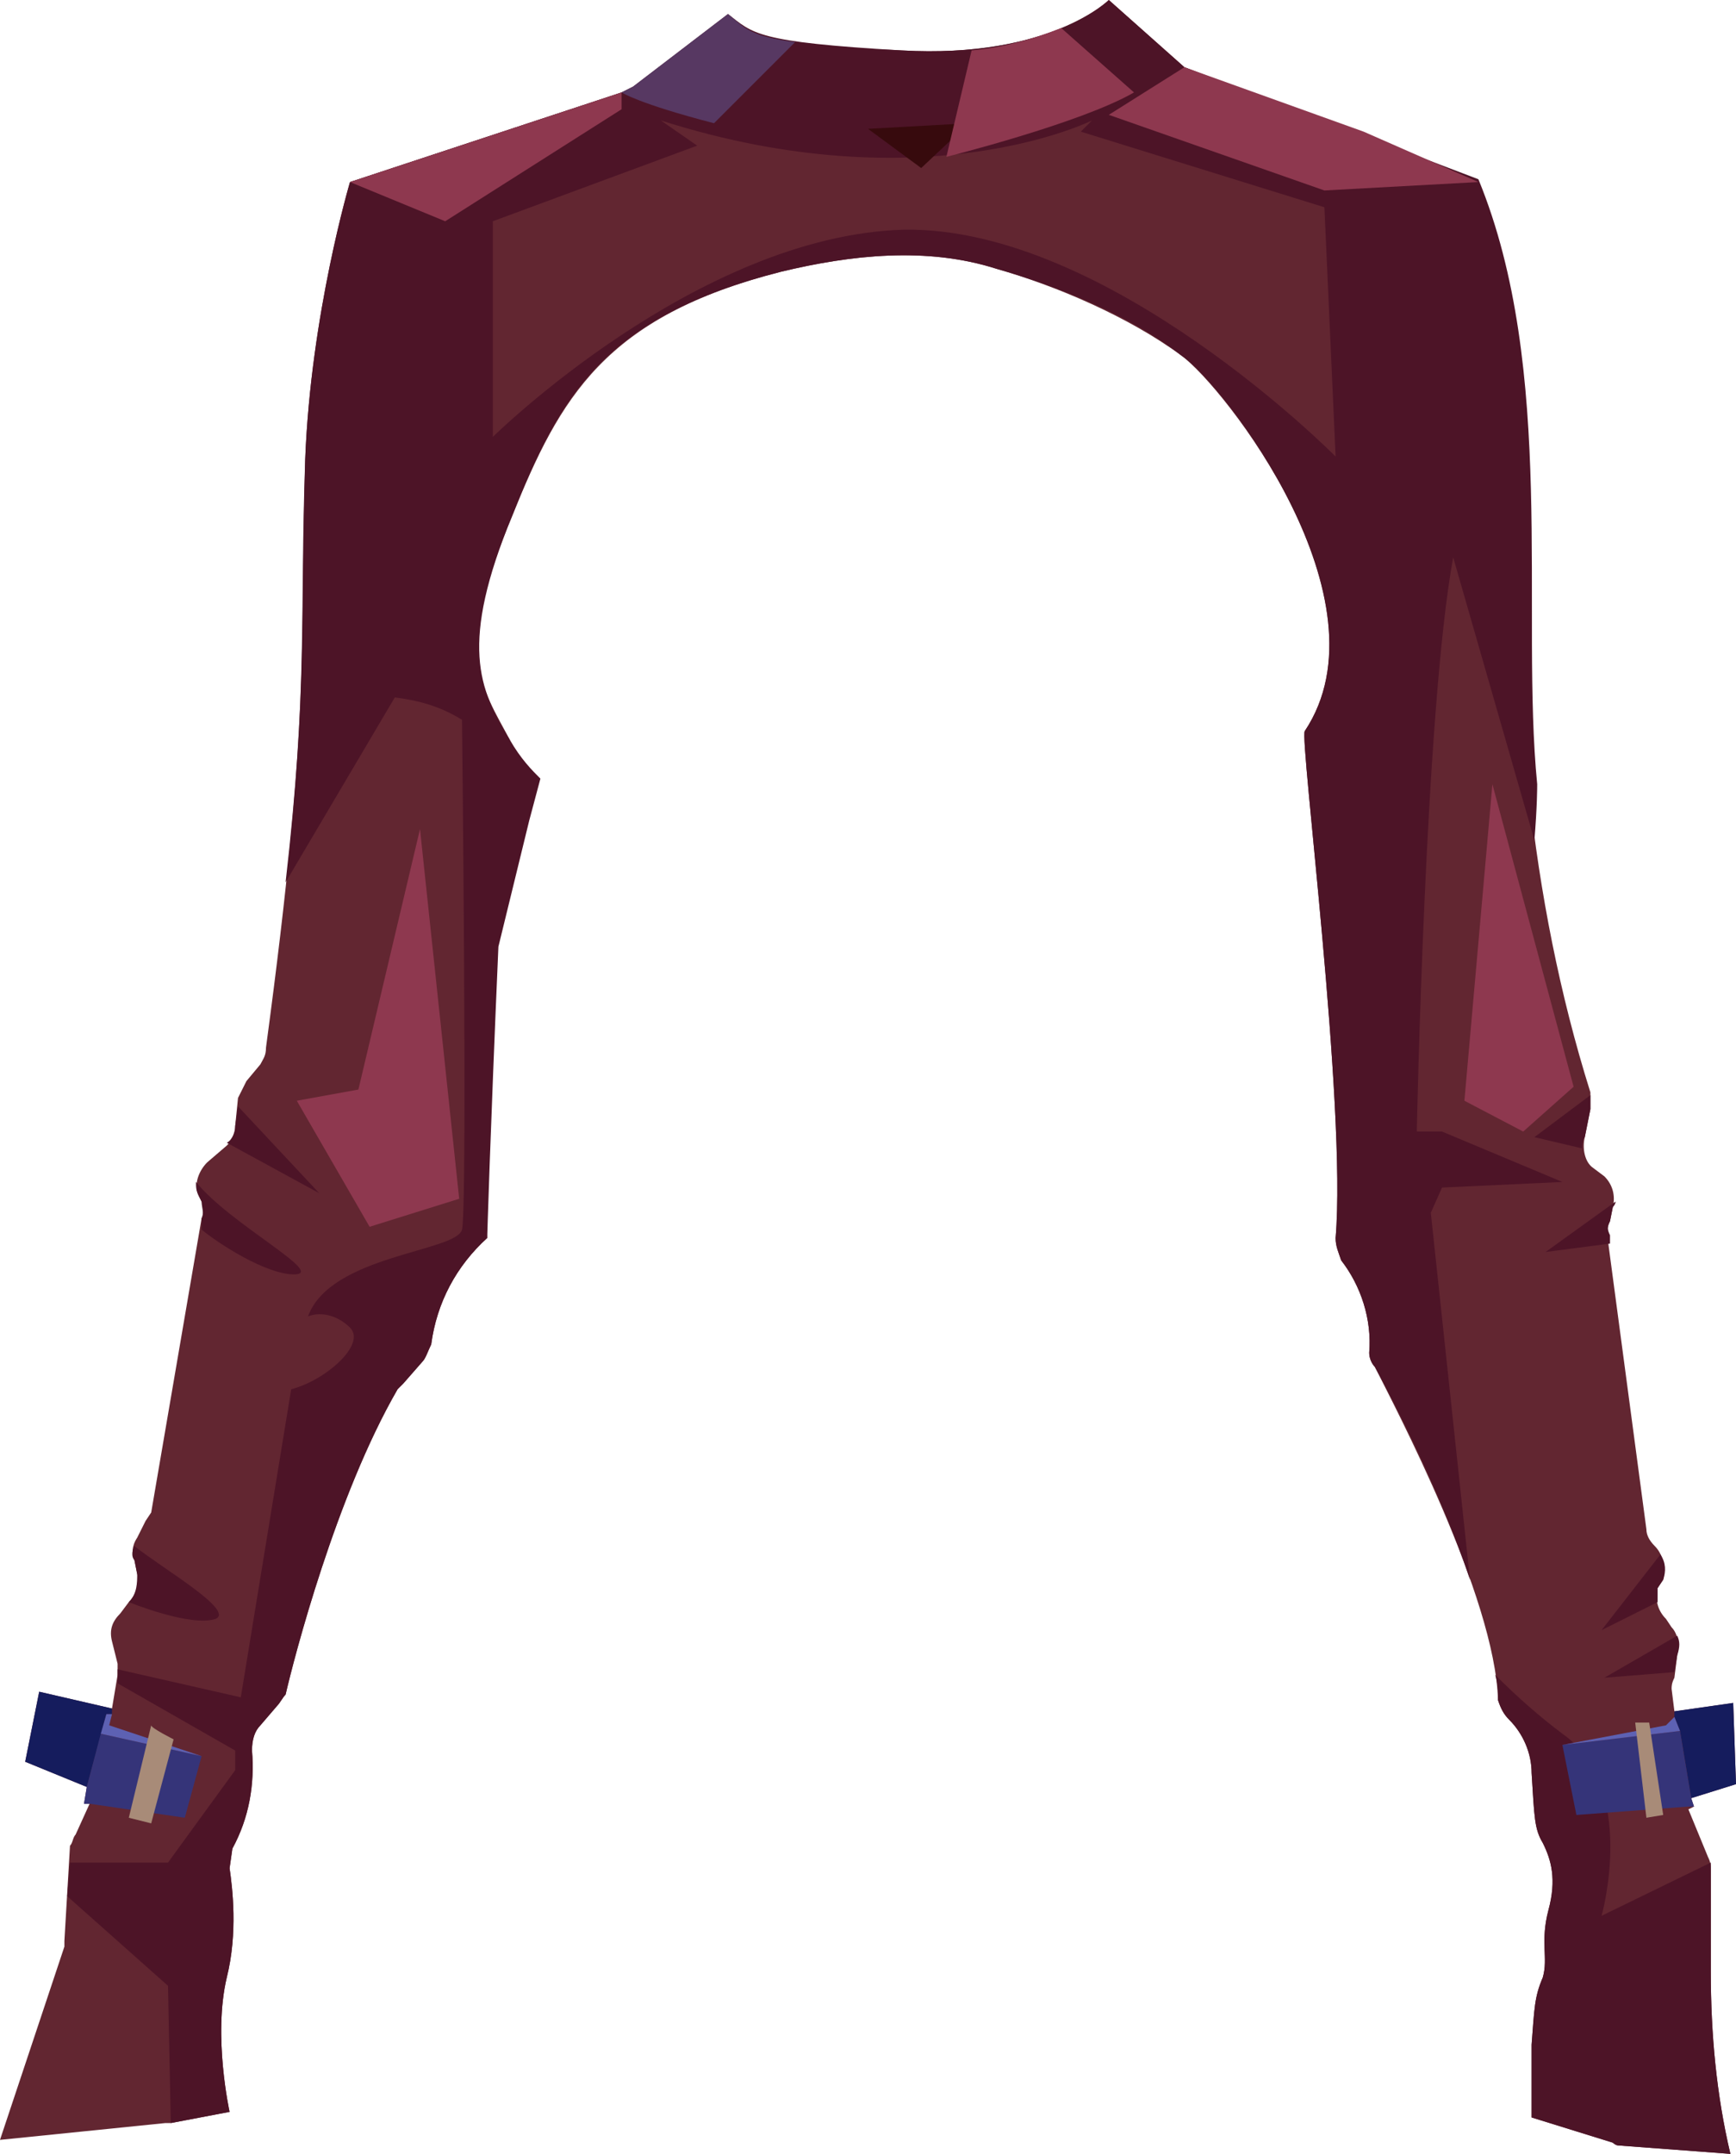<?xml version="1.0" encoding="UTF-8" standalone="no"?>
<svg
   width="620"
   height="769"
   viewBox="0 0 620 769"
   version="1.1"
   id="svg53"
   sodipodi:docname="cb-layer-0495.svg"
   xmlns:inkscape="http://www.inkscape.org/namespaces/inkscape"
   xmlns:sodipodi="http://sodipodi.sourceforge.net/DTD/sodipodi-0.dtd"
   xmlns="http://www.w3.org/2000/svg"
   xmlns:svg="http://www.w3.org/2000/svg">
  <sodipodi:namedview
     id="namedview55"
     pagecolor="#ffffff"
     bordercolor="#666666"
     borderopacity="1.0"
     inkscape:pageshadow="2"
     inkscape:pageopacity="0.0"
     inkscape:pagecheckerboard="0" />
  <defs
     id="defs2" />
  <g
     transform="translate(-1,-1)"
     id="id-52238">
    <path
       d="m 227,32 -4,2 -97,32 c 0,0 -14,47 -16,99 -2,71 2,91 -14,210 0,3 -1,4 -2,6 l -5,6 c -1,2 -2,4 -3,6 l -1,10 c 0,3 -1,5 -3,7 l -7,6 c -3,3 -5,8 -3,12 l 1,2 c 1,2 1,4 0,6 l -18,105 -2,3 -3,6 c -2,3 -2,6 -1,8 l 1,5 c 1,3 0,7 -3,10 l -3,4 c -3,3 -4,6 -3,10 l 2,8 c 0,1 0,3 0,4 l -2,12 -26,-6 -5,25 22,9 -1,6 h 2 l -5,11 c -1,1 -1,3 -2,4 l -2,34 v 2 l -23,69 59,-6 h 2 l 21,-4 c 0,0 -6,-27 -1,-48 4,-16 2,-32 1,-39 l 1,-7 c 6,-11 8,-23 7,-35 0,-4 1,-7 3,-9 l 6,-7 c 1,-1 2,-3 3,-4 3,-13 18,-71 40,-109 l 2,-2 7,-8 c 1,-1 2,-4 3,-6 2,-15 9,-28 20,-38 0,0 -5,-45 -2,-90 2,-41 13,-82 10,-88 -10,-19 -20,-30 1,-80 17,-42 33,-71 96,-87 25,-6 52,-9 77,-1 21,6 47,17 66,31 15,11 75,87 44,134 -2,2 15,134 11,181 0,3 1,5 2,8 7,9 11,21 10,33 0,2 1,4 2,5 7,14 43,82 44,119 1,3 2,5 4,7 5,5 8,12 8,19 1,16 1,20 4,25 3,6 5,13 2,24 -3,11 0,17 -2,24 -3,7 -3,11 -4,24 0,12 0,26 0,26 l 29,9 c 0,0 1,1 2,1 l 40,3 c -5,-21 -7,-43 -7,-65 0,-23 0,-33 0,-36 0,-2 0,-3 -1,-5 l -7,-17 2,-1 -1,-3 16,-5 -1,-29 -21,3 -1,-8 c 0,-1 0,-2 1,-4 l 1,-8 c 1,-4 0,-8 -2,-10 l -2,-3 c -3,-3 -4,-7 -3,-11 l 2,-3 c 1,-4 0,-9 -3,-12 -2,-2 -3,-4 -3,-6 L 575,442 c 0,-2 0,-3 1,-5 l 1,-5 c 1,-4 0,-8 -3,-11 l -4,-3 c -3,-2 -4,-7 -3,-11 l 2,-10 c 0,-2 0,-4 0,-6 C 558,356 551,320 547,283 541,221 557,133 529,66 L 424,25 397,1 c 0,0 -21,21 -74,18 -35,-2 -67,3 -96,13 z"
       fill="#622631"
       id="id-52239" />
    <path
       d="m 600,592 c 1,-3 1,-5 0,-7 l -26,15 25,-2 z"
       fill="#4d1427"
       id="path5" />
    <path
       d="m 593,568 2,-3 c 1,-3 1,-6 -1,-9 l -21,27 20,-10 c 0,-1 0,-3 0,-5 z"
       fill="#4d1427"
       id="path7" />
    <path
       d="m 567,407 2,-10 c 0,-2 0,-3 0,-5 l -20,15 17,4 c 0,-1 0,-3 1,-4 z"
       fill="#4d1427"
       id="path9" />
    <path
       d="m 78,579 c 7,-3 -19,-18 -29,-26 -1,2 -1,4 0,5 l 1,5 c 0,3 0,7 -3,10 0,0 22,9 31,6 z"
       fill="#4d1427"
       id="path11" />
    <path
       d="m 576,445 v -3 c -1,-2 -1,-3 0,-5 l 1,-5 c 0,0 1,-1 1,-2 l -25,18 z"
       fill="#4d1427"
       id="path13" />
    <path
       d="m 612,669 c 0,-1 0,-2 0,-3 v 0 l -39,19 c 0,0 13,-46 -14,-65 -8,-6 -16,-13 -24,-21 1,3 1,6 1,9 1,3 2,5 4,7 5,5 8,12 8,19 1,16 1,20 4,25 3,6 5,13 2,24 -3,12 0,17 -2,24 -3,7 -3,11 -4,24 0,12 0,26 0,26 l 29,9 c 0,0 1,1 2,1 l 40,3 c -5,-21 -7,-43 -7,-65 0,-23 0,-33 0,-36 z"
       fill="#4d1427"
       id="path15" />
    <path
       d="m 526,565 -14,-131 4,-9 43,-2 -43,-18 h -9 c 0,0 3,-151 13,-205 l 29,101 c 1,-12 1,-19 1,-20 -6,-61 7,-148 -21,-216 L 424,25 397,1 c 0,0 -21,21 -74,18 -52,-3 -53,-6 -62,-13 l -34,26 -4,2 -97,32 c 0,0 -14,47 -16,99 -2,57 1,81 -7,151 l 39,-66 c 8,1 16,3 24,8 0,0 2,174 0,182 -2,8 -47,9 -55,31 5,-2 11,0 15,4 6,6 -9,19 -21,22 L 87,607 43,597 c 0,1 0,2 0,2 v 3 l 42,24 v 7 L 61,666 H 26 l -1,12 36,32 1,49 21,-4 c 0,0 -6,-27 -1,-48 4,-16 2,-32 1,-39 l 1,-7 c 6,-11 8,-23 7,-35 0,-4 1,-7 3,-9 l 6,-7 c 1,-1 2,-3 3,-4 3,-13 18,-71 40,-109 l 2,-2 7,-8 c 1,-1 2,-4 3,-6 2,-15 9,-28 20,-38 0,0 1,-35 4,-104 l 11,-45 4,-15 c -3,-3 -7,-7 -11,-14 -11,-18 -18,-34 1,-80 17,-43 33,-71 96,-87 25,-6 52,-9 77,-1 21,6 47,16 66,31 15,10 75,88 44,134 -2,2 15,134 11,181 0,3 1,5 2,8 7,9 11,21 10,33 0,2 1,4 2,5 5,9 23,43 34,76 z M 324,83 c -74,2 -147,74 -147,74 V 80 l 73,-27 -13,-9 c 94,30 154,0 154,0 l -4,4 87,27 4,89 c 0,0 -81,-82 -154,-81 z"
       fill="#4d1427"
       id="id-52246"
       fill-rule="nonzero" />
    <path
       d="m 71,423 c 0,2 0,3 1,5 l 1,2 c 0,2 1,4 0,6 v 4 c 6,5 23,16 33,16 12,0 -23,-18 -35,-33 z"
       fill="#4d1427"
       id="path18" />
    <path
       d="m 86,396 -1,7 c 0,2 -1,5 -3,6 l 33,18 z"
       fill="#4d1427"
       id="path20" />
    <path
       d="M 285,16 C 269,14 267,11 261,6 l -34,26 -4,2 c 0,0 6,4 33,11 z"
       fill="#573862"
       id="path22" />
    <polygon
       points="330,61 311,47 347,45 "
       fill="#370a0d"
       id="polygon24" />
    <path
       d="m 380,11 c -10,4 -21,7 -32,8 l -9,38 c 0,0 48,-12 67,-23 z"
       fill="#8e384f"
       id="path26" />
    <polygon
       points="424,25 397,42 474,69 529,66 488,48 "
       fill="#8e384f"
       id="polygon28" />
    <polygon
       points="160,80 126,66 223,34 223,40 "
       fill="#8e384f"
       id="polygon30" />
    <polygon
       points="133,439 107,394 129,390 151,297 165,429 "
       fill="#8e384f"
       id="polygon32" />
    <polygon
       points="545,405 563,389 534,281 524,394 "
       fill="#8e384f"
       id="polygon34" />
    <polygon
       points="39,613 41,613 41,611 15,605 10,630 32,639 "
       fill="#151c5d"
       id="polygon36" />
    <polygon
       points="599,614 601,619 605,643 621,638 620,609 599,612 "
       fill="#151c5d"
       id="polygon38" />
    <polygon
       points="605,643 606,646 604,646 564,649 559,624 601,619 "
       fill="#353479"
       id="polygon40" />
    <polygon
       points="67,650 33,645 31,645 32,639 37,620 73,628 "
       fill="#353479"
       id="polygon42" />
    <polygon
       points="559,624 601,619 599,614 596,617 "
       fill="#5d61b3"
       id="polygon44" />
    <polygon
       points="73,628 37,620 39,613 41,613 40,617 "
       fill="#5d61b3"
       id="polygon46" />
    <polygon
       points="595,649 589,650 585,616 590,616 "
       fill="#a88b78"
       id="polygon48" />
    <path
       d="m 55,617 c 0,1 8,5 8,5 l -8,30 -8,-2 z"
       fill="#a88b78"
       id="path50" />
  </g>
</svg>
